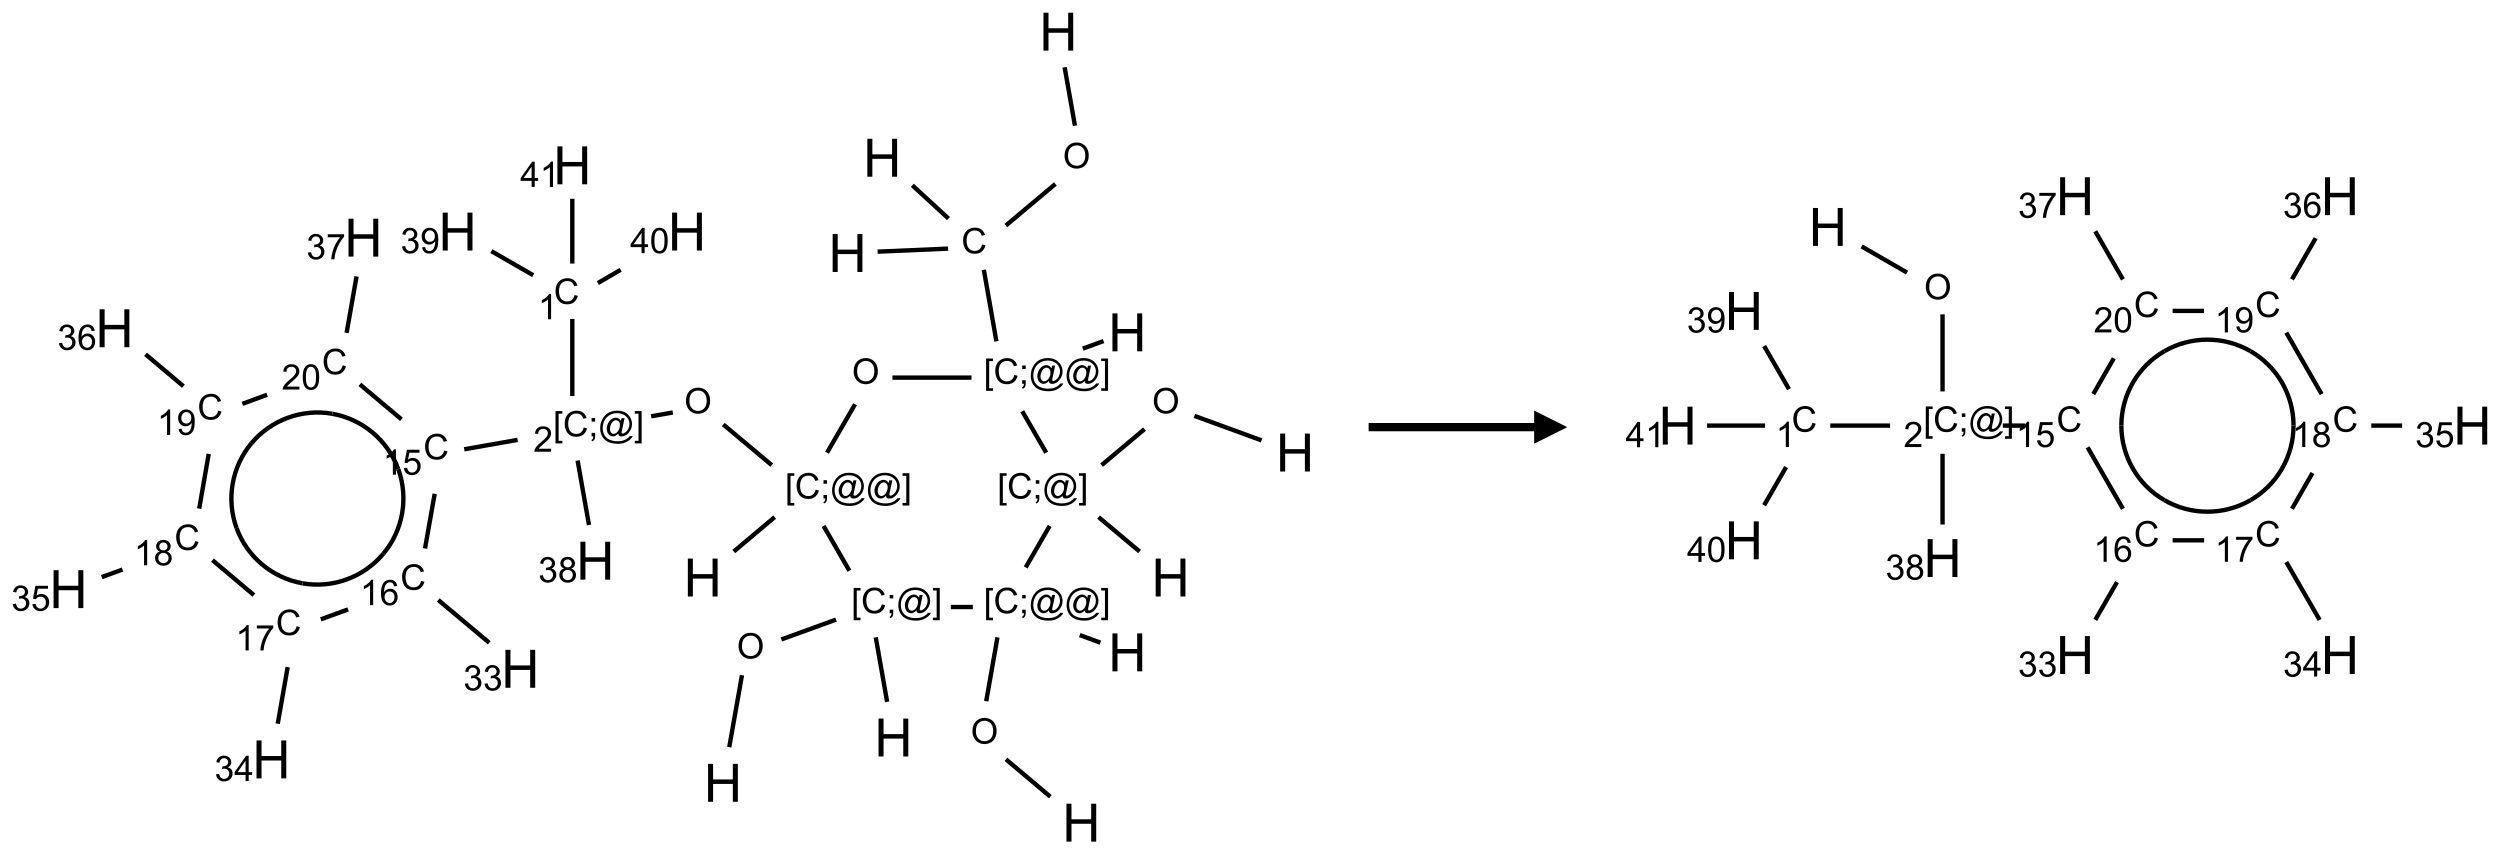 <?xml version="1.0" encoding="UTF-8"?>
<svg xmlns="http://www.w3.org/2000/svg" xmlns:xlink="http://www.w3.org/1999/xlink" width="755" height="258" viewBox="0 0 755 258">
<defs>
<g>
<g id="glyph-0-0">
<path d="M 2 0 L 2 -10 L 10 -10 L 10 0 Z M 2.25 -0.25 L 9.75 -0.25 L 9.75 -9.75 L 2.25 -9.75 Z M 2.25 -0.25 "/>
</g>
<g id="glyph-0-1">
<path d="M 1.281 0 L 1.281 -11.453 L 2.797 -11.453 L 2.797 -6.75 L 8.75 -6.75 L 8.75 -11.453 L 10.266 -11.453 L 10.266 0 L 8.75 0 L 8.75 -5.398 L 2.797 -5.398 L 2.797 0 Z M 1.281 0 "/>
</g>
<g id="glyph-1-0">
<path d="M 1.332 0 L 1.332 -6.668 L 6.668 -6.668 L 6.668 0 Z M 1.5 -0.168 L 6.5 -0.168 L 6.5 -6.5 L 1.5 -6.5 Z M 1.5 -0.168 "/>
</g>
<g id="glyph-1-1">
<path d="M 0.516 -3.719 C 0.516 -4.984 0.855 -5.977 1.535 -6.695 C 2.215 -7.414 3.094 -7.77 4.172 -7.77 C 4.875 -7.77 5.512 -7.602 6.078 -7.266 C 6.645 -6.93 7.074 -6.461 7.371 -5.855 C 7.668 -5.254 7.816 -4.57 7.816 -3.809 C 7.816 -3.035 7.66 -2.34 7.348 -1.73 C 7.035 -1.117 6.594 -0.656 6.02 -0.34 C 5.449 -0.027 4.828 0.129 4.168 0.129 C 3.449 0.129 2.805 -0.043 2.238 -0.391 C 1.672 -0.738 1.246 -1.211 0.953 -1.812 C 0.66 -2.414 0.516 -3.047 0.516 -3.719 Z M 1.559 -3.703 C 1.559 -2.781 1.805 -2.059 2.301 -1.527 C 2.793 -1 3.414 -0.734 4.16 -0.734 C 4.922 -0.734 5.547 -1 6.039 -1.535 C 6.531 -2.07 6.777 -2.828 6.777 -3.812 C 6.777 -4.434 6.672 -4.977 6.461 -5.441 C 6.25 -5.902 5.945 -6.262 5.539 -6.52 C 5.133 -6.773 4.68 -6.902 4.176 -6.902 C 3.461 -6.902 2.848 -6.656 2.332 -6.164 C 1.816 -5.672 1.559 -4.852 1.559 -3.703 Z M 1.559 -3.703 "/>
</g>
<g id="glyph-1-2">
<path d="M 6.27 -2.676 L 7.281 -2.422 C 7.07 -1.594 6.688 -0.961 6.137 -0.523 C 5.586 -0.086 4.914 0.129 4.121 0.129 C 3.297 0.129 2.629 -0.039 2.113 -0.371 C 1.598 -0.707 1.203 -1.191 0.934 -1.828 C 0.664 -2.465 0.531 -3.145 0.531 -3.875 C 0.531 -4.672 0.684 -5.363 0.988 -5.957 C 1.293 -6.547 1.723 -6.996 2.285 -7.305 C 2.844 -7.613 3.461 -7.766 4.137 -7.766 C 4.898 -7.766 5.543 -7.57 6.062 -7.184 C 6.582 -6.793 6.945 -6.246 7.152 -5.543 L 6.156 -5.309 C 5.98 -5.863 5.723 -6.266 5.387 -6.52 C 5.051 -6.773 4.625 -6.902 4.113 -6.902 C 3.527 -6.902 3.039 -6.762 2.645 -6.48 C 2.25 -6.199 1.973 -5.82 1.812 -5.348 C 1.652 -4.871 1.574 -4.383 1.574 -3.879 C 1.574 -3.23 1.668 -2.664 1.855 -2.18 C 2.047 -1.695 2.34 -1.332 2.738 -1.094 C 3.137 -0.855 3.57 -0.734 4.035 -0.734 C 4.602 -0.734 5.082 -0.898 5.473 -1.223 C 5.867 -1.551 6.133 -2.035 6.27 -2.676 Z M 6.27 -2.676 "/>
</g>
<g id="glyph-1-3">
<path d="M 0.723 2.121 L 0.723 -7.637 L 2.793 -7.637 L 2.793 -6.859 L 1.66 -6.859 L 1.66 1.344 L 2.793 1.344 L 2.793 2.121 Z M 0.723 2.121 "/>
</g>
<g id="glyph-1-4">
<path d="M 0.949 -4.465 L 0.949 -5.531 L 2.016 -5.531 L 2.016 -4.465 Z M 0.949 0 L 0.949 -1.066 L 2.016 -1.066 L 2.016 0 C 2.016 0.391 1.945 0.711 1.809 0.949 C 1.668 1.191 1.449 1.379 1.145 1.512 L 0.887 1.109 C 1.082 1.023 1.23 0.895 1.324 0.727 C 1.418 0.559 1.469 0.316 1.48 0 Z M 0.949 0 "/>
</g>
<g id="glyph-1-5">
<path d="M 6.047 -0.848 C 5.82 -0.59 5.57 -0.379 5.289 -0.223 C 5.008 -0.062 4.73 0.016 4.449 0.016 C 4.141 0.016 3.84 -0.074 3.547 -0.254 C 3.254 -0.434 3.02 -0.715 2.836 -1.09 C 2.652 -1.465 2.562 -1.875 2.562 -2.324 C 2.562 -2.875 2.703 -3.43 2.988 -3.98 C 3.27 -4.535 3.621 -4.953 4.043 -5.23 C 4.461 -5.508 4.871 -5.645 5.266 -5.645 C 5.566 -5.645 5.855 -5.566 6.129 -5.41 C 6.402 -5.25 6.641 -5.012 6.84 -4.688 L 7.016 -5.496 L 7.949 -5.496 L 7.199 -2 C 7.094 -1.516 7.043 -1.246 7.043 -1.191 C 7.043 -1.098 7.078 -1.02 7.148 -0.949 C 7.219 -0.883 7.305 -0.848 7.406 -0.848 C 7.59 -0.848 7.832 -0.953 8.129 -1.168 C 8.527 -1.445 8.84 -1.816 9.07 -2.285 C 9.301 -2.75 9.418 -3.234 9.418 -3.73 C 9.418 -4.309 9.27 -4.852 8.973 -5.355 C 8.676 -5.859 8.23 -6.262 7.645 -6.562 C 7.055 -6.863 6.406 -7.016 5.691 -7.016 C 4.879 -7.016 4.137 -6.824 3.465 -6.445 C 2.793 -6.066 2.273 -5.52 1.902 -4.809 C 1.535 -4.098 1.348 -3.34 1.348 -2.527 C 1.348 -1.676 1.535 -0.941 1.902 -0.328 C 2.273 0.285 2.809 0.742 3.508 1.035 C 4.207 1.328 4.984 1.473 5.832 1.473 C 6.742 1.473 7.504 1.32 8.121 1.016 C 8.734 0.711 9.195 0.34 9.5 -0.098 L 10.441 -0.098 C 10.266 0.266 9.961 0.637 9.531 1.016 C 9.102 1.395 8.59 1.695 7.996 1.914 C 7.402 2.133 6.688 2.246 5.848 2.246 C 5.078 2.246 4.367 2.145 3.715 1.949 C 3.066 1.75 2.512 1.453 2.051 1.055 C 1.594 0.656 1.25 0.199 1.016 -0.316 C 0.723 -0.973 0.578 -1.684 0.578 -2.441 C 0.578 -3.289 0.75 -4.098 1.098 -4.863 C 1.523 -5.805 2.125 -6.527 2.902 -7.027 C 3.684 -7.527 4.629 -7.777 5.738 -7.777 C 6.602 -7.777 7.375 -7.602 8.059 -7.246 C 8.746 -6.895 9.285 -6.371 9.684 -5.672 C 10.02 -5.07 10.188 -4.418 10.188 -3.715 C 10.188 -2.707 9.832 -1.812 9.125 -1.031 C 8.492 -0.328 7.801 0.02 7.051 0.02 C 6.812 0.02 6.617 -0.016 6.473 -0.09 C 6.324 -0.16 6.215 -0.266 6.145 -0.402 C 6.102 -0.488 6.066 -0.637 6.047 -0.848 Z M 3.527 -2.262 C 3.527 -1.785 3.641 -1.414 3.863 -1.152 C 4.09 -0.887 4.348 -0.754 4.641 -0.754 C 4.836 -0.754 5.039 -0.812 5.254 -0.93 C 5.469 -1.047 5.676 -1.219 5.871 -1.449 C 6.066 -1.676 6.23 -1.969 6.355 -2.32 C 6.48 -2.672 6.543 -3.027 6.543 -3.379 C 6.543 -3.852 6.426 -4.219 6.191 -4.48 C 5.957 -4.738 5.672 -4.871 5.332 -4.871 C 5.109 -4.871 4.902 -4.812 4.707 -4.699 C 4.512 -4.586 4.32 -4.406 4.137 -4.156 C 3.953 -3.906 3.805 -3.602 3.691 -3.246 C 3.582 -2.887 3.527 -2.559 3.527 -2.262 Z M 3.527 -2.262 "/>
</g>
<g id="glyph-1-6">
<path d="M 2.27 2.121 L 0.203 2.121 L 0.203 1.344 L 1.332 1.344 L 1.332 -6.859 L 0.203 -6.859 L 0.203 -7.637 L 2.27 -7.637 Z M 2.27 2.121 "/>
</g>
<g id="glyph-1-7">
<path d="M 5.371 -0.902 L 5.371 0 L 0.324 0 C 0.316 -0.227 0.352 -0.441 0.434 -0.652 C 0.562 -0.996 0.766 -1.332 1.051 -1.668 C 1.332 -2 1.742 -2.387 2.277 -2.824 C 3.105 -3.504 3.668 -4.043 3.957 -4.441 C 4.25 -4.84 4.395 -5.215 4.395 -5.566 C 4.395 -5.938 4.262 -6.254 3.996 -6.508 C 3.73 -6.762 3.387 -6.891 2.957 -6.891 C 2.508 -6.891 2.145 -6.754 1.875 -6.484 C 1.605 -6.215 1.469 -5.84 1.465 -5.359 L 0.5 -5.457 C 0.566 -6.176 0.812 -6.727 1.246 -7.102 C 1.676 -7.477 2.254 -7.668 2.98 -7.668 C 3.711 -7.668 4.293 -7.465 4.719 -7.059 C 5.145 -6.652 5.359 -6.148 5.359 -5.547 C 5.359 -5.242 5.297 -4.941 5.172 -4.645 C 5.047 -4.352 4.84 -4.039 4.551 -3.715 C 4.262 -3.387 3.777 -2.938 3.105 -2.371 C 2.543 -1.898 2.18 -1.578 2.02 -1.41 C 1.859 -1.242 1.73 -1.07 1.625 -0.902 Z M 5.371 -0.902 "/>
</g>
<g id="glyph-1-8">
<path d="M 3.973 0 L 3.035 0 L 3.035 -5.973 C 2.809 -5.758 2.516 -5.543 2.148 -5.328 C 1.781 -5.113 1.453 -4.953 1.16 -4.844 L 1.16 -5.75 C 1.684 -5.996 2.145 -6.297 2.535 -6.645 C 2.93 -6.996 3.207 -7.336 3.371 -7.668 L 3.973 -7.668 Z M 3.973 0 "/>
</g>
<g id="glyph-1-9">
<path d="M 0.449 -2.016 L 1.387 -2.141 C 1.492 -1.609 1.676 -1.227 1.934 -0.992 C 2.191 -0.758 2.508 -0.641 2.879 -0.641 C 3.32 -0.641 3.695 -0.793 3.996 -1.098 C 4.301 -1.402 4.453 -1.781 4.453 -2.234 C 4.453 -2.664 4.312 -3.02 4.031 -3.301 C 3.75 -3.578 3.391 -3.719 2.957 -3.719 C 2.781 -3.719 2.562 -3.684 2.297 -3.613 L 2.402 -4.438 C 2.465 -4.43 2.516 -4.426 2.551 -4.426 C 2.949 -4.426 3.312 -4.531 3.629 -4.738 C 3.949 -4.949 4.109 -5.27 4.109 -5.703 C 4.109 -6.047 3.992 -6.332 3.762 -6.559 C 3.527 -6.785 3.227 -6.895 2.859 -6.895 C 2.496 -6.895 2.191 -6.781 1.949 -6.551 C 1.707 -6.324 1.547 -5.98 1.48 -5.52 L 0.543 -5.688 C 0.656 -6.316 0.918 -6.805 1.324 -7.148 C 1.73 -7.492 2.234 -7.668 2.84 -7.668 C 3.254 -7.668 3.641 -7.578 3.988 -7.398 C 4.34 -7.219 4.609 -6.977 4.793 -6.668 C 4.98 -6.359 5.074 -6.031 5.074 -5.684 C 5.074 -5.352 4.984 -5.051 4.809 -4.781 C 4.629 -4.512 4.367 -4.297 4.02 -4.137 C 4.473 -4.031 4.824 -3.816 5.074 -3.488 C 5.324 -3.16 5.449 -2.75 5.449 -2.254 C 5.449 -1.59 5.203 -1.023 4.719 -0.559 C 4.234 -0.098 3.617 0.137 2.875 0.137 C 2.203 0.137 1.648 -0.062 1.207 -0.465 C 0.762 -0.863 0.512 -1.379 0.449 -2.016 Z M 0.449 -2.016 "/>
</g>
<g id="glyph-1-10">
<path d="M 0.582 -1.766 L 1.484 -1.848 C 1.562 -1.426 1.707 -1.117 1.922 -0.926 C 2.137 -0.734 2.414 -0.641 2.75 -0.641 C 3.039 -0.641 3.289 -0.707 3.508 -0.84 C 3.727 -0.973 3.902 -1.148 4.043 -1.367 C 4.18 -1.586 4.297 -1.887 4.391 -2.262 C 4.484 -2.637 4.531 -3.016 4.531 -3.406 C 4.531 -3.449 4.531 -3.512 4.527 -3.594 C 4.34 -3.297 4.082 -3.055 3.758 -2.867 C 3.434 -2.68 3.082 -2.59 2.703 -2.59 C 2.07 -2.59 1.535 -2.816 1.098 -3.277 C 0.66 -3.734 0.441 -4.34 0.441 -5.09 C 0.441 -5.863 0.672 -6.484 1.129 -6.957 C 1.586 -7.43 2.156 -7.668 2.844 -7.668 C 3.34 -7.668 3.793 -7.531 4.207 -7.266 C 4.617 -7 4.93 -6.617 5.145 -6.121 C 5.355 -5.629 5.465 -4.91 5.465 -3.973 C 5.465 -2.996 5.359 -2.223 5.145 -1.645 C 4.934 -1.066 4.617 -0.625 4.199 -0.324 C 3.781 -0.02 3.293 0.129 2.73 0.129 C 2.133 0.129 1.645 -0.035 1.266 -0.367 C 0.887 -0.699 0.66 -1.164 0.582 -1.766 Z M 4.422 -5.137 C 4.422 -5.676 4.277 -6.102 3.992 -6.418 C 3.707 -6.734 3.359 -6.891 2.957 -6.891 C 2.543 -6.891 2.18 -6.719 1.871 -6.379 C 1.562 -6.039 1.406 -5.598 1.406 -5.059 C 1.406 -4.57 1.555 -4.176 1.848 -3.871 C 2.141 -3.566 2.5 -3.418 2.934 -3.418 C 3.367 -3.418 3.723 -3.57 4.004 -3.871 C 4.281 -4.176 4.422 -4.598 4.422 -5.137 Z M 4.422 -5.137 "/>
</g>
<g id="glyph-1-11">
<path d="M 3.449 0 L 3.449 -1.828 L 0.137 -1.828 L 0.137 -2.688 L 3.621 -7.637 L 4.387 -7.637 L 4.387 -2.688 L 5.418 -2.688 L 5.418 -1.828 L 4.387 -1.828 L 4.387 0 Z M 3.449 -2.688 L 3.449 -6.129 L 1.059 -2.688 Z M 3.449 -2.688 "/>
</g>
<g id="glyph-1-12">
<path d="M 0.441 -3.766 C 0.441 -4.668 0.535 -5.395 0.723 -5.945 C 0.906 -6.496 1.184 -6.922 1.551 -7.219 C 1.918 -7.516 2.375 -7.668 2.934 -7.668 C 3.344 -7.668 3.703 -7.586 4.012 -7.418 C 4.32 -7.254 4.574 -7.016 4.777 -6.707 C 4.977 -6.395 5.137 -6.016 5.25 -5.57 C 5.363 -5.125 5.422 -4.523 5.422 -3.766 C 5.422 -2.871 5.328 -2.148 5.145 -1.598 C 4.961 -1.047 4.688 -0.621 4.32 -0.32 C 3.953 -0.02 3.492 0.129 2.934 0.129 C 2.195 0.129 1.617 -0.133 1.199 -0.66 C 0.695 -1.297 0.441 -2.332 0.441 -3.766 Z M 1.406 -3.766 C 1.406 -2.512 1.555 -1.68 1.848 -1.262 C 2.141 -0.848 2.5 -0.641 2.934 -0.641 C 3.363 -0.641 3.727 -0.848 4.02 -1.266 C 4.312 -1.684 4.457 -2.516 4.457 -3.766 C 4.457 -5.023 4.312 -5.859 4.02 -6.27 C 3.727 -6.684 3.359 -6.891 2.922 -6.891 C 2.492 -6.891 2.148 -6.707 1.891 -6.344 C 1.566 -5.879 1.406 -5.02 1.406 -3.766 Z M 1.406 -3.766 "/>
</g>
<g id="glyph-1-13">
<path d="M 0.441 -2 L 1.426 -2.082 C 1.5 -1.605 1.668 -1.242 1.934 -1.004 C 2.199 -0.762 2.52 -0.641 2.895 -0.641 C 3.348 -0.641 3.73 -0.812 4.043 -1.152 C 4.355 -1.492 4.512 -1.941 4.512 -2.504 C 4.512 -3.039 4.359 -3.461 4.059 -3.77 C 3.758 -4.078 3.367 -4.234 2.879 -4.234 C 2.578 -4.234 2.305 -4.164 2.062 -4.027 C 1.82 -3.891 1.629 -3.715 1.488 -3.496 L 0.609 -3.609 L 1.348 -7.531 L 5.145 -7.531 L 5.145 -6.637 L 2.098 -6.637 L 1.688 -4.582 C 2.145 -4.902 2.625 -5.062 3.129 -5.062 C 3.797 -5.062 4.359 -4.832 4.816 -4.371 C 5.277 -3.91 5.504 -3.312 5.504 -2.59 C 5.504 -1.898 5.305 -1.301 4.902 -0.797 C 4.41 -0.18 3.742 0.129 2.895 0.129 C 2.199 0.129 1.633 -0.062 1.195 -0.453 C 0.758 -0.844 0.504 -1.359 0.441 -2 Z M 0.441 -2 "/>
</g>
<g id="glyph-1-14">
<path d="M 5.309 -5.766 L 4.375 -5.691 C 4.293 -6.059 4.172 -6.328 4.02 -6.496 C 3.766 -6.762 3.453 -6.895 3.082 -6.895 C 2.785 -6.895 2.523 -6.812 2.297 -6.645 C 2 -6.43 1.77 -6.117 1.598 -5.703 C 1.43 -5.289 1.34 -4.703 1.332 -3.938 C 1.559 -4.281 1.836 -4.535 2.16 -4.703 C 2.488 -4.871 2.828 -4.953 3.188 -4.953 C 3.812 -4.953 4.344 -4.723 4.785 -4.262 C 5.223 -3.801 5.441 -3.207 5.441 -2.48 C 5.441 -2 5.34 -1.555 5.133 -1.145 C 4.926 -0.73 4.641 -0.418 4.281 -0.199 C 3.922 0.02 3.512 0.129 3.051 0.129 C 2.27 0.129 1.633 -0.156 1.141 -0.73 C 0.648 -1.305 0.402 -2.254 0.402 -3.574 C 0.402 -5.051 0.672 -6.121 1.219 -6.793 C 1.695 -7.375 2.336 -7.668 3.141 -7.668 C 3.742 -7.668 4.234 -7.5 4.617 -7.16 C 5 -6.824 5.23 -6.359 5.309 -5.766 Z M 1.48 -2.473 C 1.48 -2.152 1.547 -1.844 1.684 -1.547 C 1.82 -1.25 2.016 -1.027 2.262 -0.871 C 2.508 -0.719 2.766 -0.641 3.035 -0.641 C 3.434 -0.641 3.773 -0.801 4.059 -1.121 C 4.344 -1.441 4.484 -1.875 4.484 -2.422 C 4.484 -2.949 4.344 -3.367 4.062 -3.668 C 3.781 -3.973 3.426 -4.125 3 -4.125 C 2.578 -4.125 2.219 -3.973 1.922 -3.668 C 1.625 -3.363 1.48 -2.969 1.48 -2.473 Z M 1.48 -2.473 "/>
</g>
<g id="glyph-1-15">
<path d="M 0.504 -6.637 L 0.504 -7.535 L 5.449 -7.535 L 5.449 -6.809 C 4.961 -6.289 4.48 -5.602 4.004 -4.746 C 3.527 -3.887 3.156 -3.004 2.895 -2.098 C 2.707 -1.461 2.59 -0.762 2.535 0 L 1.574 0 C 1.582 -0.602 1.703 -1.328 1.926 -2.176 C 2.152 -3.027 2.477 -3.848 2.898 -4.637 C 3.32 -5.426 3.77 -6.094 4.246 -6.637 Z M 0.504 -6.637 "/>
</g>
<g id="glyph-1-16">
<path d="M 1.887 -4.141 C 1.496 -4.281 1.207 -4.484 1.02 -4.75 C 0.832 -5.016 0.738 -5.328 0.738 -5.699 C 0.738 -6.254 0.938 -6.719 1.34 -7.098 C 1.738 -7.477 2.27 -7.668 2.934 -7.668 C 3.598 -7.668 4.137 -7.473 4.543 -7.086 C 4.949 -6.699 5.152 -6.227 5.152 -5.672 C 5.152 -5.316 5.059 -5.008 4.871 -4.746 C 4.688 -4.484 4.406 -4.281 4.027 -4.141 C 4.496 -3.988 4.852 -3.742 5.098 -3.402 C 5.34 -3.062 5.465 -2.656 5.465 -2.184 C 5.465 -1.531 5.234 -0.98 4.77 -0.535 C 4.309 -0.09 3.703 0.129 2.949 0.129 C 2.195 0.129 1.586 -0.094 1.125 -0.539 C 0.664 -0.984 0.434 -1.543 0.434 -2.207 C 0.434 -2.703 0.559 -3.121 0.809 -3.457 C 1.062 -3.793 1.422 -4.02 1.887 -4.141 Z M 1.699 -5.73 C 1.699 -5.367 1.812 -5.074 2.047 -4.844 C 2.281 -4.613 2.582 -4.5 2.953 -4.5 C 3.312 -4.5 3.609 -4.613 3.84 -4.84 C 4.07 -5.066 4.188 -5.348 4.188 -5.676 C 4.188 -6.02 4.07 -6.309 3.832 -6.543 C 3.594 -6.777 3.297 -6.895 2.941 -6.895 C 2.586 -6.895 2.289 -6.781 2.051 -6.551 C 1.816 -6.324 1.699 -6.047 1.699 -5.73 Z M 1.395 -2.203 C 1.395 -1.938 1.461 -1.676 1.586 -1.426 C 1.711 -1.176 1.902 -0.984 2.152 -0.848 C 2.402 -0.711 2.672 -0.641 2.957 -0.641 C 3.406 -0.641 3.777 -0.785 4.066 -1.074 C 4.359 -1.363 4.504 -1.727 4.504 -2.172 C 4.504 -2.625 4.355 -2.996 4.055 -3.293 C 3.754 -3.586 3.379 -3.734 2.926 -3.734 C 2.484 -3.734 2.121 -3.59 1.832 -3.297 C 1.543 -3.004 1.395 -2.641 1.395 -2.203 Z M 1.395 -2.203 "/>
</g>
</g>
</defs>
<path fill="none" stroke-width="0.033" stroke-linecap="butt" stroke-linejoin="miter" stroke="rgb(0%, 0%, 0%)" stroke-opacity="1" stroke-miterlimit="10" d="M 7.521 0.269 L 7.599 0.71 " transform="matrix(40, 0, 0, 40, 20.676, 9.561)"/>
<path fill="none" stroke-width="0.033" stroke-linecap="butt" stroke-linejoin="miter" stroke="rgb(0%, 0%, 0%)" stroke-opacity="1" stroke-miterlimit="10" d="M 7.451 1.15 L 7.077 1.464 " transform="matrix(40, 0, 0, 40, 20.676, 9.561)"/>
<path fill="none" stroke-width="0.033" stroke-linecap="butt" stroke-linejoin="miter" stroke="rgb(0%, 0%, 0%)" stroke-opacity="1" stroke-miterlimit="10" d="M 6.641 1.638 L 6.109 1.661 " transform="matrix(40, 0, 0, 40, 20.676, 9.561)"/>
<path fill="none" stroke-width="0.033" stroke-linecap="butt" stroke-linejoin="miter" stroke="rgb(0%, 0%, 0%)" stroke-opacity="1" stroke-miterlimit="10" d="M 6.644 1.411 L 6.371 1.16 " transform="matrix(40, 0, 0, 40, 20.676, 9.561)"/>
<path fill="none" stroke-width="0.033" stroke-linecap="butt" stroke-linejoin="miter" stroke="rgb(0%, 0%, 0%)" stroke-opacity="1" stroke-miterlimit="10" d="M 6.911 1.798 L 7.006 2.338 " transform="matrix(40, 0, 0, 40, 20.676, 9.561)"/>
<path fill="none" stroke-width="0.033" stroke-linecap="butt" stroke-linejoin="miter" stroke="rgb(0%, 0%, 0%)" stroke-opacity="1" stroke-miterlimit="10" d="M 7.658 2.393 L 7.815 2.336 " transform="matrix(40, 0, 0, 40, 20.676, 9.561)"/>
<path fill="none" stroke-width="0.033" stroke-linecap="butt" stroke-linejoin="miter" stroke="rgb(0%, 0%, 0%)" stroke-opacity="1" stroke-miterlimit="10" d="M 6.818 2.612 L 6.221 2.612 " transform="matrix(40, 0, 0, 40, 20.676, 9.561)"/>
<path fill="none" stroke-width="0.033" stroke-linecap="butt" stroke-linejoin="miter" stroke="rgb(0%, 0%, 0%)" stroke-opacity="1" stroke-miterlimit="10" d="M 5.939 2.813 L 5.727 3.179 " transform="matrix(40, 0, 0, 40, 20.676, 9.561)"/>
<path fill="none" stroke-width="0.033" stroke-linecap="butt" stroke-linejoin="miter" stroke="rgb(0%, 0%, 0%)" stroke-opacity="1" stroke-miterlimit="10" d="M 5.332 3.665 L 5.023 3.925 " transform="matrix(40, 0, 0, 40, 20.676, 9.561)"/>
<path fill="none" stroke-width="0.033" stroke-linecap="butt" stroke-linejoin="miter" stroke="rgb(0%, 0%, 0%)" stroke-opacity="1" stroke-miterlimit="10" d="M 5.31 3.273 L 4.944 2.966 " transform="matrix(40, 0, 0, 40, 20.676, 9.561)"/>
<path fill="none" stroke-width="0.033" stroke-linecap="butt" stroke-linejoin="miter" stroke="rgb(0%, 0%, 0%)" stroke-opacity="1" stroke-miterlimit="10" d="M 4.563 2.875 L 4.399 2.904 " transform="matrix(40, 0, 0, 40, 20.676, 9.561)"/>
<path fill="none" stroke-width="0.033" stroke-linecap="butt" stroke-linejoin="miter" stroke="rgb(0%, 0%, 0%)" stroke-opacity="1" stroke-miterlimit="10" d="M 3.804 2.751 L 3.804 2.169 " transform="matrix(40, 0, 0, 40, 20.676, 9.561)"/>
<path fill="none" stroke-width="0.033" stroke-linecap="butt" stroke-linejoin="miter" stroke="rgb(0%, 0%, 0%)" stroke-opacity="1" stroke-miterlimit="10" d="M 3.509 1.839 L 3.193 1.657 " transform="matrix(40, 0, 0, 40, 20.676, 9.561)"/>
<path fill="none" stroke-width="0.033" stroke-linecap="butt" stroke-linejoin="miter" stroke="rgb(0%, 0%, 0%)" stroke-opacity="1" stroke-miterlimit="10" d="M 3.997 1.898 L 4.169 1.798 " transform="matrix(40, 0, 0, 40, 20.676, 9.561)"/>
<path fill="none" stroke-width="0.033" stroke-linecap="butt" stroke-linejoin="miter" stroke="rgb(0%, 0%, 0%)" stroke-opacity="1" stroke-miterlimit="10" d="M 3.804 1.751 L 3.804 1.262 " transform="matrix(40, 0, 0, 40, 20.676, 9.561)"/>
<path fill="none" stroke-width="0.033" stroke-linecap="butt" stroke-linejoin="miter" stroke="rgb(0%, 0%, 0%)" stroke-opacity="1" stroke-miterlimit="10" d="M 3.391 3.082 L 2.988 3.153 " transform="matrix(40, 0, 0, 40, 20.676, 9.561)"/>
<path fill="none" stroke-width="0.033" stroke-linecap="butt" stroke-linejoin="miter" stroke="rgb(0%, 0%, 0%)" stroke-opacity="1" stroke-miterlimit="10" d="M 2.765 3.489 L 2.692 3.902 " transform="matrix(40, 0, 0, 40, 20.676, 9.561)"/>
<path fill="none" stroke-width="0.033" stroke-linecap="butt" stroke-linejoin="miter" stroke="rgb(0%, 0%, 0%)" stroke-opacity="1" stroke-miterlimit="10" d="M 2.792 4.291 L 3.177 4.614 " transform="matrix(40, 0, 0, 40, 20.676, 9.561)"/>
<path fill="none" stroke-width="0.033" stroke-linecap="butt" stroke-linejoin="miter" stroke="rgb(0%, 0%, 0%)" stroke-opacity="1" stroke-miterlimit="10" d="M 2.111 4.362 L 1.905 4.437 " transform="matrix(40, 0, 0, 40, 20.676, 9.561)"/>
<path fill="none" stroke-width="0.033" stroke-linecap="butt" stroke-linejoin="miter" stroke="rgb(0%, 0%, 0%)" stroke-opacity="1" stroke-miterlimit="10" d="M 1.655 4.798 L 1.58 5.225 " transform="matrix(40, 0, 0, 40, 20.676, 9.561)"/>
<path fill="none" stroke-width="0.033" stroke-linecap="butt" stroke-linejoin="miter" stroke="rgb(0%, 0%, 0%)" stroke-opacity="1" stroke-miterlimit="10" d="M 1.4 4.254 L 1.087 3.99 " transform="matrix(40, 0, 0, 40, 20.676, 9.561)"/>
<path fill="none" stroke-width="0.033" stroke-linecap="butt" stroke-linejoin="miter" stroke="rgb(0%, 0%, 0%)" stroke-opacity="1" stroke-miterlimit="10" d="M 0.408 4.061 L 0.251 4.118 " transform="matrix(40, 0, 0, 40, 20.676, 9.561)"/>
<path fill="none" stroke-width="0.033" stroke-linecap="butt" stroke-linejoin="miter" stroke="rgb(0%, 0%, 0%)" stroke-opacity="1" stroke-miterlimit="10" d="M 0.987 3.601 L 1.059 3.188 " transform="matrix(40, 0, 0, 40, 20.676, 9.561)"/>
<path fill="none" stroke-width="0.033" stroke-linecap="butt" stroke-linejoin="miter" stroke="rgb(0%, 0%, 0%)" stroke-opacity="1" stroke-miterlimit="10" d="M 0.868 2.677 L 0.582 2.436 " transform="matrix(40, 0, 0, 40, 20.676, 9.561)"/>
<path fill="none" stroke-width="0.033" stroke-linecap="butt" stroke-linejoin="miter" stroke="rgb(0%, 0%, 0%)" stroke-opacity="1" stroke-miterlimit="10" d="M 1.313 2.81 L 1.5 2.741 " transform="matrix(40, 0, 0, 40, 20.676, 9.561)"/>
<path fill="none" stroke-width="0.033" stroke-linecap="butt" stroke-linejoin="miter" stroke="rgb(0%, 0%, 0%)" stroke-opacity="1" stroke-miterlimit="10" d="M 2.2 2.663 L 2.514 2.927 " transform="matrix(40, 0, 0, 40, 20.676, 9.561)"/>
<path fill="none" stroke-width="0.033" stroke-linecap="butt" stroke-linejoin="miter" stroke="rgb(0%, 0%, 0%)" stroke-opacity="1" stroke-miterlimit="10" d="M 2.1 2.274 L 2.175 1.848 " transform="matrix(40, 0, 0, 40, 20.676, 9.561)"/>
<path fill="none" stroke-width="0.033" stroke-linecap="butt" stroke-linejoin="miter" stroke="rgb(0%, 0%, 0%)" stroke-opacity="1" stroke-miterlimit="10" d="M 3.844 3.238 L 3.93 3.725 " transform="matrix(40, 0, 0, 40, 20.676, 9.561)"/>
<path fill="none" stroke-width="0.033" stroke-linecap="butt" stroke-linejoin="miter" stroke="rgb(0%, 0%, 0%)" stroke-opacity="1" stroke-miterlimit="10" d="M 5.701 3.732 L 5.896 4.07 " transform="matrix(40, 0, 0, 40, 20.676, 9.561)"/>
<path fill="none" stroke-width="0.033" stroke-linecap="butt" stroke-linejoin="miter" stroke="rgb(0%, 0%, 0%)" stroke-opacity="1" stroke-miterlimit="10" d="M 6.095 4.573 L 6.181 5.06 " transform="matrix(40, 0, 0, 40, 20.676, 9.561)"/>
<path fill="none" stroke-width="0.033" stroke-linecap="butt" stroke-linejoin="miter" stroke="rgb(0%, 0%, 0%)" stroke-opacity="1" stroke-miterlimit="10" d="M 5.795 4.439 L 5.382 4.589 " transform="matrix(40, 0, 0, 40, 20.676, 9.561)"/>
<path fill="none" stroke-width="0.033" stroke-linecap="butt" stroke-linejoin="miter" stroke="rgb(0%, 0%, 0%)" stroke-opacity="1" stroke-miterlimit="10" d="M 5.085 4.859 L 4.989 5.402 " transform="matrix(40, 0, 0, 40, 20.676, 9.561)"/>
<path fill="none" stroke-width="0.033" stroke-linecap="butt" stroke-linejoin="miter" stroke="rgb(0%, 0%, 0%)" stroke-opacity="1" stroke-miterlimit="10" d="M 6.662 4.344 L 6.828 4.344 " transform="matrix(40, 0, 0, 40, 20.676, 9.561)"/>
<path fill="none" stroke-width="0.033" stroke-linecap="butt" stroke-linejoin="miter" stroke="rgb(0%, 0%, 0%)" stroke-opacity="1" stroke-miterlimit="10" d="M 7.635 4.556 L 7.791 4.613 " transform="matrix(40, 0, 0, 40, 20.676, 9.561)"/>
<path fill="none" stroke-width="0.033" stroke-linecap="butt" stroke-linejoin="miter" stroke="rgb(0%, 0%, 0%)" stroke-opacity="1" stroke-miterlimit="10" d="M 7.014 4.573 L 6.929 5.055 " transform="matrix(40, 0, 0, 40, 20.676, 9.561)"/>
<path fill="none" stroke-width="0.033" stroke-linecap="butt" stroke-linejoin="miter" stroke="rgb(0%, 0%, 0%)" stroke-opacity="1" stroke-miterlimit="10" d="M 7.078 5.494 L 7.413 5.776 " transform="matrix(40, 0, 0, 40, 20.676, 9.561)"/>
<path fill="none" stroke-width="0.033" stroke-linecap="butt" stroke-linejoin="miter" stroke="rgb(0%, 0%, 0%)" stroke-opacity="1" stroke-miterlimit="10" d="M 7.227 4.045 L 7.408 3.732 " transform="matrix(40, 0, 0, 40, 20.676, 9.561)"/>
<path fill="none" stroke-width="0.033" stroke-linecap="butt" stroke-linejoin="miter" stroke="rgb(0%, 0%, 0%)" stroke-opacity="1" stroke-miterlimit="10" d="M 7.382 3.179 L 7.201 2.866 " transform="matrix(40, 0, 0, 40, 20.676, 9.561)"/>
<path fill="none" stroke-width="0.033" stroke-linecap="butt" stroke-linejoin="miter" stroke="rgb(0%, 0%, 0%)" stroke-opacity="1" stroke-miterlimit="10" d="M 7.777 3.665 L 8.087 3.925 " transform="matrix(40, 0, 0, 40, 20.676, 9.561)"/>
<path fill="none" stroke-width="0.033" stroke-linecap="butt" stroke-linejoin="miter" stroke="rgb(0%, 0%, 0%)" stroke-opacity="1" stroke-miterlimit="10" d="M 7.8 3.273 L 8.124 3.001 " transform="matrix(40, 0, 0, 40, 20.676, 9.561)"/>
<path fill="none" stroke-width="0.033" stroke-linecap="butt" stroke-linejoin="miter" stroke="rgb(0%, 0%, 0%)" stroke-opacity="1" stroke-miterlimit="10" d="M 8.501 2.901 L 9.008 3.086 " transform="matrix(40, 0, 0, 40, 20.676, 9.561)"/>
<path fill="none" stroke-width="0.033" stroke-linecap="butt" stroke-linejoin="miter" stroke="rgb(0%, 0%, 0%)" stroke-opacity="1" stroke-miterlimit="10" d="M 2.49 3.303 C 2.569 3.521 2.526 3.765 2.377 3.942 " transform="matrix(40, 0, 0, 40, 20.676, 9.561)"/>
<path fill="none" stroke-width="0.033" stroke-linecap="butt" stroke-linejoin="miter" stroke="rgb(0%, 0%, 0%)" stroke-opacity="1" stroke-miterlimit="10" d="M 1.992 2.885 C 2.221 2.926 2.41 3.085 2.49 3.303 " transform="matrix(40, 0, 0, 40, 20.676, 9.561)"/>
<path fill="none" stroke-width="0.033" stroke-linecap="butt" stroke-linejoin="miter" stroke="rgb(0%, 0%, 0%)" stroke-opacity="1" stroke-miterlimit="10" d="M 1.382 3.107 C 1.531 2.93 1.764 2.845 1.992 2.885 " transform="matrix(40, 0, 0, 40, 20.676, 9.561)"/>
<path fill="none" stroke-width="0.033" stroke-linecap="butt" stroke-linejoin="miter" stroke="rgb(0%, 0%, 0%)" stroke-opacity="1" stroke-miterlimit="10" d="M 1.269 3.747 C 1.19 3.529 1.233 3.285 1.382 3.107 " transform="matrix(40, 0, 0, 40, 20.676, 9.561)"/>
<path fill="none" stroke-width="0.033" stroke-linecap="butt" stroke-linejoin="miter" stroke="rgb(0%, 0%, 0%)" stroke-opacity="1" stroke-miterlimit="10" d="M 1.767 4.165 C 1.538 4.124 1.348 3.965 1.269 3.747 " transform="matrix(40, 0, 0, 40, 20.676, 9.561)"/>
<path fill="none" stroke-width="0.033" stroke-linecap="butt" stroke-linejoin="miter" stroke="rgb(0%, 0%, 0%)" stroke-opacity="1" stroke-miterlimit="10" d="M 2.377 3.942 C 2.228 4.12 1.995 4.205 1.767 4.165 " transform="matrix(40, 0, 0, 40, 20.676, 9.561)"/>
<g fill="rgb(0%, 0%, 0%)" fill-opacity="1">
<use xlink:href="#glyph-0-1" x="313.844" y="15.289"/>
</g>
<g fill="rgb(0%, 0%, 0%)" fill-opacity="1">
<use xlink:href="#glyph-1-1" x="320.984" y="50.801"/>
</g>
<g fill="rgb(0%, 0%, 0%)" fill-opacity="1">
<use xlink:href="#glyph-1-2" x="290.328" y="76.508"/>
</g>
<g fill="rgb(0%, 0%, 0%)" fill-opacity="1">
<use xlink:href="#glyph-0-1" x="250.184" y="82.137"/>
</g>
<g fill="rgb(0%, 0%, 0%)" fill-opacity="1">
<use xlink:href="#glyph-0-1" x="260.656" y="53.367"/>
</g>
<g fill="rgb(0%, 0%, 0%)" fill-opacity="1">
<use xlink:href="#glyph-1-3" x="297.078" y="115.91"/>
<use xlink:href="#glyph-1-2" x="300.042" y="115.91"/>
<use xlink:href="#glyph-1-4" x="307.745" y="115.91"/>
<use xlink:href="#glyph-1-5" x="310.708" y="115.91"/>
<use xlink:href="#glyph-1-5" x="321.536" y="115.91"/>
<use xlink:href="#glyph-1-6" x="332.365" y="115.91"/>
</g>
<g fill="rgb(0%, 0%, 0%)" fill-opacity="1">
<use xlink:href="#glyph-0-1" x="334.68" y="106.102"/>
</g>
<g fill="rgb(0%, 0%, 0%)" fill-opacity="1">
<use xlink:href="#glyph-1-1" x="257.289" y="115.906"/>
</g>
<g fill="rgb(0%, 0%, 0%)" fill-opacity="1">
<use xlink:href="#glyph-1-3" x="237.078" y="150.551"/>
<use xlink:href="#glyph-1-2" x="240.042" y="150.551"/>
<use xlink:href="#glyph-1-4" x="247.745" y="150.551"/>
<use xlink:href="#glyph-1-5" x="250.708" y="150.551"/>
<use xlink:href="#glyph-1-5" x="261.536" y="150.551"/>
<use xlink:href="#glyph-1-6" x="272.365" y="150.551"/>
</g>
<g fill="rgb(0%, 0%, 0%)" fill-opacity="1">
<use xlink:href="#glyph-0-1" x="206.449" y="180.137"/>
</g>
<g fill="rgb(0%, 0%, 0%)" fill-opacity="1">
<use xlink:href="#glyph-1-1" x="206.645" y="124.836"/>
</g>
<g fill="rgb(0%, 0%, 0%)" fill-opacity="1">
<use xlink:href="#glyph-1-3" x="167.043" y="131.785"/>
<use xlink:href="#glyph-1-2" x="170.007" y="131.785"/>
<use xlink:href="#glyph-1-4" x="177.71" y="131.785"/>
<use xlink:href="#glyph-1-5" x="180.673" y="131.785"/>
<use xlink:href="#glyph-1-6" x="191.501" y="131.785"/>
</g>
<g fill="rgb(0%, 0%, 0%)" fill-opacity="1">
<use xlink:href="#glyph-1-7" x="161.066" y="136.414"/>
</g>
<g fill="rgb(0%, 0%, 0%)" fill-opacity="1">
<use xlink:href="#glyph-1-2" x="167.238" y="91.777"/>
</g>
<g fill="rgb(0%, 0%, 0%)" fill-opacity="1">
<use xlink:href="#glyph-1-8" x="162.461" y="96.414"/>
</g>
<g fill="rgb(0%, 0%, 0%)" fill-opacity="1">
<use xlink:href="#glyph-0-1" x="132.418" y="75.66"/>
</g>
<g fill="rgb(0%, 0%, 0%)" fill-opacity="1">
<use xlink:href="#glyph-1-9" x="120.969" y="76.453"/>
<use xlink:href="#glyph-1-10" x="126.901" y="76.453"/>
</g>
<g fill="rgb(0%, 0%, 0%)" fill-opacity="1">
<use xlink:href="#glyph-0-1" x="201.699" y="75.66"/>
</g>
<g fill="rgb(0%, 0%, 0%)" fill-opacity="1">
<use xlink:href="#glyph-1-11" x="190.293" y="76.453"/>
<use xlink:href="#glyph-1-12" x="196.225" y="76.453"/>
</g>
<g fill="rgb(0%, 0%, 0%)" fill-opacity="1">
<use xlink:href="#glyph-0-1" x="167.059" y="55.66"/>
</g>
<g fill="rgb(0%, 0%, 0%)" fill-opacity="1">
<use xlink:href="#glyph-1-11" x="157.098" y="56.453"/>
<use xlink:href="#glyph-1-8" x="163.03" y="56.453"/>
</g>
<g fill="rgb(0%, 0%, 0%)" fill-opacity="1">
<use xlink:href="#glyph-1-2" x="127.848" y="138.723"/>
</g>
<g fill="rgb(0%, 0%, 0%)" fill-opacity="1">
<use xlink:href="#glyph-1-8" x="115.605" y="143.359"/>
<use xlink:href="#glyph-1-13" x="121.538" y="143.359"/>
</g>
<g fill="rgb(0%, 0%, 0%)" fill-opacity="1">
<use xlink:href="#glyph-1-2" x="120.898" y="178.113"/>
</g>
<g fill="rgb(0%, 0%, 0%)" fill-opacity="1">
<use xlink:href="#glyph-1-8" x="108.719" y="182.75"/>
<use xlink:href="#glyph-1-14" x="114.651" y="182.75"/>
</g>
<g fill="rgb(0%, 0%, 0%)" fill-opacity="1">
<use xlink:href="#glyph-0-1" x="151.363" y="207.711"/>
</g>
<g fill="rgb(0%, 0%, 0%)" fill-opacity="1">
<use xlink:href="#glyph-1-9" x="139.93" y="208.5"/>
<use xlink:href="#glyph-1-9" x="145.862" y="208.5"/>
</g>
<g fill="rgb(0%, 0%, 0%)" fill-opacity="1">
<use xlink:href="#glyph-1-2" x="83.312" y="191.797"/>
</g>
<g fill="rgb(0%, 0%, 0%)" fill-opacity="1">
<use xlink:href="#glyph-1-8" x="71.129" y="196.434"/>
<use xlink:href="#glyph-1-15" x="77.061" y="196.434"/>
</g>
<g fill="rgb(0%, 0%, 0%)" fill-opacity="1">
<use xlink:href="#glyph-0-1" x="76.188" y="235.07"/>
</g>
<g fill="rgb(0%, 0%, 0%)" fill-opacity="1">
<use xlink:href="#glyph-1-9" x="64.785" y="235.863"/>
<use xlink:href="#glyph-1-11" x="70.717" y="235.863"/>
</g>
<g fill="rgb(0%, 0%, 0%)" fill-opacity="1">
<use xlink:href="#glyph-1-2" x="52.672" y="166.086"/>
</g>
<g fill="rgb(0%, 0%, 0%)" fill-opacity="1">
<use xlink:href="#glyph-1-8" x="40.469" y="170.719"/>
<use xlink:href="#glyph-1-16" x="46.401" y="170.719"/>
</g>
<g fill="rgb(0%, 0%, 0%)" fill-opacity="1">
<use xlink:href="#glyph-0-1" x="14.902" y="183.648"/>
</g>
<g fill="rgb(0%, 0%, 0%)" fill-opacity="1">
<use xlink:href="#glyph-1-9" x="3.414" y="184.441"/>
<use xlink:href="#glyph-1-13" x="9.346" y="184.441"/>
</g>
<g fill="rgb(0%, 0%, 0%)" fill-opacity="1">
<use xlink:href="#glyph-1-2" x="59.617" y="126.691"/>
</g>
<g fill="rgb(0%, 0%, 0%)" fill-opacity="1">
<use xlink:href="#glyph-1-8" x="47.418" y="131.328"/>
<use xlink:href="#glyph-1-10" x="53.35" y="131.328"/>
</g>
<g fill="rgb(0%, 0%, 0%)" fill-opacity="1">
<use xlink:href="#glyph-0-1" x="28.797" y="104.863"/>
</g>
<g fill="rgb(0%, 0%, 0%)" fill-opacity="1">
<use xlink:href="#glyph-1-9" x="17.367" y="105.656"/>
<use xlink:href="#glyph-1-14" x="23.299" y="105.656"/>
</g>
<g fill="rgb(0%, 0%, 0%)" fill-opacity="1">
<use xlink:href="#glyph-1-2" x="97.203" y="113.012"/>
</g>
<g fill="rgb(0%, 0%, 0%)" fill-opacity="1">
<use xlink:href="#glyph-1-7" x="85.047" y="117.648"/>
<use xlink:href="#glyph-1-12" x="90.979" y="117.648"/>
</g>
<g fill="rgb(0%, 0%, 0%)" fill-opacity="1">
<use xlink:href="#glyph-0-1" x="103.969" y="77.5"/>
</g>
<g fill="rgb(0%, 0%, 0%)" fill-opacity="1">
<use xlink:href="#glyph-1-9" x="92.535" y="78.293"/>
<use xlink:href="#glyph-1-15" x="98.467" y="78.293"/>
</g>
<g fill="rgb(0%, 0%, 0%)" fill-opacity="1">
<use xlink:href="#glyph-0-1" x="174.004" y="175.051"/>
</g>
<g fill="rgb(0%, 0%, 0%)" fill-opacity="1">
<use xlink:href="#glyph-1-9" x="162.555" y="175.844"/>
<use xlink:href="#glyph-1-16" x="168.487" y="175.844"/>
</g>
<g fill="rgb(0%, 0%, 0%)" fill-opacity="1">
<use xlink:href="#glyph-1-3" x="257.078" y="185.191"/>
<use xlink:href="#glyph-1-2" x="260.042" y="185.191"/>
<use xlink:href="#glyph-1-4" x="267.745" y="185.191"/>
<use xlink:href="#glyph-1-5" x="270.708" y="185.191"/>
<use xlink:href="#glyph-1-6" x="281.536" y="185.191"/>
</g>
<g fill="rgb(0%, 0%, 0%)" fill-opacity="1">
<use xlink:href="#glyph-0-1" x="264.039" y="228.457"/>
</g>
<g fill="rgb(0%, 0%, 0%)" fill-opacity="1">
<use xlink:href="#glyph-1-1" x="222.523" y="198.867"/>
</g>
<g fill="rgb(0%, 0%, 0%)" fill-opacity="1">
<use xlink:href="#glyph-0-1" x="212.559" y="242.141"/>
</g>
<g fill="rgb(0%, 0%, 0%)" fill-opacity="1">
<use xlink:href="#glyph-1-3" x="297.078" y="185.191"/>
<use xlink:href="#glyph-1-2" x="300.042" y="185.191"/>
<use xlink:href="#glyph-1-4" x="307.745" y="185.191"/>
<use xlink:href="#glyph-1-5" x="310.708" y="185.191"/>
<use xlink:href="#glyph-1-5" x="321.536" y="185.191"/>
<use xlink:href="#glyph-1-6" x="332.365" y="185.191"/>
</g>
<g fill="rgb(0%, 0%, 0%)" fill-opacity="1">
<use xlink:href="#glyph-0-1" x="334.68" y="202.746"/>
</g>
<g fill="rgb(0%, 0%, 0%)" fill-opacity="1">
<use xlink:href="#glyph-1-1" x="293.164" y="224.578"/>
</g>
<g fill="rgb(0%, 0%, 0%)" fill-opacity="1">
<use xlink:href="#glyph-0-1" x="320.789" y="254.172"/>
</g>
<g fill="rgb(0%, 0%, 0%)" fill-opacity="1">
<use xlink:href="#glyph-1-3" x="301.195" y="150.551"/>
<use xlink:href="#glyph-1-2" x="304.159" y="150.551"/>
<use xlink:href="#glyph-1-4" x="311.862" y="150.551"/>
<use xlink:href="#glyph-1-5" x="314.826" y="150.551"/>
<use xlink:href="#glyph-1-6" x="325.654" y="150.551"/>
</g>
<g fill="rgb(0%, 0%, 0%)" fill-opacity="1">
<use xlink:href="#glyph-0-1" x="347.734" y="180.137"/>
</g>
<g fill="rgb(0%, 0%, 0%)" fill-opacity="1">
<use xlink:href="#glyph-1-1" x="347.93" y="124.836"/>
</g>
<g fill="rgb(0%, 0%, 0%)" fill-opacity="1">
<use xlink:href="#glyph-0-1" x="385.324" y="142.395"/>
</g>
<path fill-rule="nonzero" fill="rgb(0%, 0%, 0%)" fill-opacity="1" d="M 413.32 130.25 L 463.32 130.25 L 463.32 134 L 473.32 129 L 463.32 124 L 463.32 127.75 L 413.32 127.75 "/>
<path fill="none" stroke-width="0.033" stroke-linecap="butt" stroke-linejoin="miter" stroke="rgb(0%, 0%, 0%)" stroke-opacity="1" stroke-miterlimit="10" d="M 1.389 0.379 L 1.732 0.577 " transform="matrix(40, 0, 0, 40, 506.648, 59.254)"/>
<path fill="none" stroke-width="0.033" stroke-linecap="butt" stroke-linejoin="miter" stroke="rgb(0%, 0%, 0%)" stroke-opacity="1" stroke-miterlimit="10" d="M 2 0.892 L 2 1.474 " transform="matrix(40, 0, 0, 40, 506.648, 59.254)"/>
<path fill="none" stroke-width="0.033" stroke-linecap="butt" stroke-linejoin="miter" stroke="rgb(0%, 0%, 0%)" stroke-opacity="1" stroke-miterlimit="10" d="M 1.604 1.732 L 1.152 1.732 " transform="matrix(40, 0, 0, 40, 506.648, 59.254)"/>
<path fill="none" stroke-width="0.033" stroke-linecap="butt" stroke-linejoin="miter" stroke="rgb(0%, 0%, 0%)" stroke-opacity="1" stroke-miterlimit="10" d="M 0.841 1.457 L 0.653 1.131 " transform="matrix(40, 0, 0, 40, 506.648, 59.254)"/>
<path fill="none" stroke-width="0.033" stroke-linecap="butt" stroke-linejoin="miter" stroke="rgb(0%, 0%, 0%)" stroke-opacity="1" stroke-miterlimit="10" d="M 0.819 2.045 L 0.653 2.333 " transform="matrix(40, 0, 0, 40, 506.648, 59.254)"/>
<path fill="none" stroke-width="0.033" stroke-linecap="butt" stroke-linejoin="miter" stroke="rgb(0%, 0%, 0%)" stroke-opacity="1" stroke-miterlimit="10" d="M 0.66 1.732 L 0.222 1.732 " transform="matrix(40, 0, 0, 40, 506.648, 59.254)"/>
<path fill="none" stroke-width="0.033" stroke-linecap="butt" stroke-linejoin="miter" stroke="rgb(0%, 0%, 0%)" stroke-opacity="1" stroke-miterlimit="10" d="M 2.455 1.732 L 2.622 1.732 " transform="matrix(40, 0, 0, 40, 506.648, 59.254)"/>
<path fill="none" stroke-width="0.033" stroke-linecap="butt" stroke-linejoin="miter" stroke="rgb(0%, 0%, 0%)" stroke-opacity="1" stroke-miterlimit="10" d="M 3.095 1.896 L 3.362 2.36 " transform="matrix(40, 0, 0, 40, 506.648, 59.254)"/>
<path fill="none" stroke-width="0.033" stroke-linecap="butt" stroke-linejoin="miter" stroke="rgb(0%, 0%, 0%)" stroke-opacity="1" stroke-miterlimit="10" d="M 3.317 2.914 L 3.153 3.199 " transform="matrix(40, 0, 0, 40, 506.648, 59.254)"/>
<path fill="none" stroke-width="0.033" stroke-linecap="butt" stroke-linejoin="miter" stroke="rgb(0%, 0%, 0%)" stroke-opacity="1" stroke-miterlimit="10" d="M 3.737 2.598 L 3.975 2.598 " transform="matrix(40, 0, 0, 40, 506.648, 59.254)"/>
<path fill="none" stroke-width="0.033" stroke-linecap="butt" stroke-linejoin="miter" stroke="rgb(0%, 0%, 0%)" stroke-opacity="1" stroke-miterlimit="10" d="M 4.595 2.762 L 4.847 3.199 " transform="matrix(40, 0, 0, 40, 506.648, 59.254)"/>
<path fill="none" stroke-width="0.033" stroke-linecap="butt" stroke-linejoin="miter" stroke="rgb(0%, 0%, 0%)" stroke-opacity="1" stroke-miterlimit="10" d="M 4.638 2.36 L 4.793 2.09 " transform="matrix(40, 0, 0, 40, 506.648, 59.254)"/>
<path fill="none" stroke-width="0.033" stroke-linecap="butt" stroke-linejoin="miter" stroke="rgb(0%, 0%, 0%)" stroke-opacity="1" stroke-miterlimit="10" d="M 5.237 1.732 L 5.47 1.732 " transform="matrix(40, 0, 0, 40, 506.648, 59.254)"/>
<path fill="none" stroke-width="0.033" stroke-linecap="butt" stroke-linejoin="miter" stroke="rgb(0%, 0%, 0%)" stroke-opacity="1" stroke-miterlimit="10" d="M 4.862 1.494 L 4.595 1.03 " transform="matrix(40, 0, 0, 40, 506.648, 59.254)"/>
<path fill="none" stroke-width="0.033" stroke-linecap="butt" stroke-linejoin="miter" stroke="rgb(0%, 0%, 0%)" stroke-opacity="1" stroke-miterlimit="10" d="M 4.638 0.628 L 4.817 0.317 " transform="matrix(40, 0, 0, 40, 506.648, 59.254)"/>
<path fill="none" stroke-width="0.033" stroke-linecap="butt" stroke-linejoin="miter" stroke="rgb(0%, 0%, 0%)" stroke-opacity="1" stroke-miterlimit="10" d="M 3.974 0.866 L 3.737 0.866 " transform="matrix(40, 0, 0, 40, 506.648, 59.254)"/>
<path fill="none" stroke-width="0.033" stroke-linecap="butt" stroke-linejoin="miter" stroke="rgb(0%, 0%, 0%)" stroke-opacity="1" stroke-miterlimit="10" d="M 3.293 1.224 L 3.138 1.494 " transform="matrix(40, 0, 0, 40, 506.648, 59.254)"/>
<path fill="none" stroke-width="0.033" stroke-linecap="butt" stroke-linejoin="miter" stroke="rgb(0%, 0%, 0%)" stroke-opacity="1" stroke-miterlimit="10" d="M 3.362 0.628 L 3.153 0.265 " transform="matrix(40, 0, 0, 40, 506.648, 59.254)"/>
<path fill="none" stroke-width="0.033" stroke-linecap="butt" stroke-linejoin="miter" stroke="rgb(0%, 0%, 0%)" stroke-opacity="1" stroke-miterlimit="10" d="M 2 1.945 L 2 2.479 " transform="matrix(40, 0, 0, 40, 506.648, 59.254)"/>
<path fill="none" stroke-width="0.033" stroke-linecap="butt" stroke-linejoin="miter" stroke="rgb(0%, 0%, 0%)" stroke-opacity="1" stroke-miterlimit="10" d="M 3.675 2.295 C 3.474 2.179 3.35 1.964 3.35 1.732 " transform="matrix(40, 0, 0, 40, 506.648, 59.254)"/>
<path fill="none" stroke-width="0.033" stroke-linecap="butt" stroke-linejoin="miter" stroke="rgb(0%, 0%, 0%)" stroke-opacity="1" stroke-miterlimit="10" d="M 4.325 2.295 C 4.124 2.411 3.876 2.411 3.675 2.295 " transform="matrix(40, 0, 0, 40, 506.648, 59.254)"/>
<path fill="none" stroke-width="0.033" stroke-linecap="butt" stroke-linejoin="miter" stroke="rgb(0%, 0%, 0%)" stroke-opacity="1" stroke-miterlimit="10" d="M 4.65 1.732 C 4.65 1.964 4.526 2.179 4.325 2.295 " transform="matrix(40, 0, 0, 40, 506.648, 59.254)"/>
<path fill="none" stroke-width="0.033" stroke-linecap="butt" stroke-linejoin="miter" stroke="rgb(0%, 0%, 0%)" stroke-opacity="1" stroke-miterlimit="10" d="M 4.325 1.17 C 4.526 1.286 4.65 1.5 4.65 1.732 " transform="matrix(40, 0, 0, 40, 506.648, 59.254)"/>
<path fill="none" stroke-width="0.033" stroke-linecap="butt" stroke-linejoin="miter" stroke="rgb(0%, 0%, 0%)" stroke-opacity="1" stroke-miterlimit="10" d="M 3.675 1.17 C 3.876 1.054 4.124 1.054 4.325 1.17 " transform="matrix(40, 0, 0, 40, 506.648, 59.254)"/>
<path fill="none" stroke-width="0.033" stroke-linecap="butt" stroke-linejoin="miter" stroke="rgb(0%, 0%, 0%)" stroke-opacity="1" stroke-miterlimit="10" d="M 3.35 1.732 C 3.35 1.5 3.474 1.286 3.675 1.17 " transform="matrix(40, 0, 0, 40, 506.648, 59.254)"/>
<g fill="rgb(0%, 0%, 0%)" fill-opacity="1">
<use xlink:href="#glyph-0-1" x="546.234" y="74.262"/>
</g>
<g fill="rgb(0%, 0%, 0%)" fill-opacity="1">
<use xlink:href="#glyph-1-1" x="581.07" y="90.383"/>
</g>
<g fill="rgb(0%, 0%, 0%)" fill-opacity="1">
<use xlink:href="#glyph-1-3" x="580.859" y="130.387"/>
<use xlink:href="#glyph-1-2" x="583.823" y="130.387"/>
<use xlink:href="#glyph-1-4" x="591.526" y="130.387"/>
<use xlink:href="#glyph-1-5" x="594.49" y="130.387"/>
<use xlink:href="#glyph-1-6" x="605.318" y="130.387"/>
</g>
<g fill="rgb(0%, 0%, 0%)" fill-opacity="1">
<use xlink:href="#glyph-1-7" x="574.883" y="135.016"/>
</g>
<g fill="rgb(0%, 0%, 0%)" fill-opacity="1">
<use xlink:href="#glyph-1-2" x="541.055" y="130.379"/>
</g>
<g fill="rgb(0%, 0%, 0%)" fill-opacity="1">
<use xlink:href="#glyph-1-8" x="536.277" y="135.016"/>
</g>
<g fill="rgb(0%, 0%, 0%)" fill-opacity="1">
<use xlink:href="#glyph-0-1" x="520.875" y="99.621"/>
</g>
<g fill="rgb(0%, 0%, 0%)" fill-opacity="1">
<use xlink:href="#glyph-1-9" x="509.426" y="100.414"/>
<use xlink:href="#glyph-1-10" x="515.358" y="100.414"/>
</g>
<g fill="rgb(0%, 0%, 0%)" fill-opacity="1">
<use xlink:href="#glyph-0-1" x="520.875" y="168.906"/>
</g>
<g fill="rgb(0%, 0%, 0%)" fill-opacity="1">
<use xlink:href="#glyph-1-11" x="509.469" y="169.695"/>
<use xlink:href="#glyph-1-12" x="515.401" y="169.695"/>
</g>
<g fill="rgb(0%, 0%, 0%)" fill-opacity="1">
<use xlink:href="#glyph-0-1" x="500.875" y="134.262"/>
</g>
<g fill="rgb(0%, 0%, 0%)" fill-opacity="1">
<use xlink:href="#glyph-1-11" x="490.918" y="135.055"/>
<use xlink:href="#glyph-1-8" x="496.85" y="135.055"/>
</g>
<g fill="rgb(0%, 0%, 0%)" fill-opacity="1">
<use xlink:href="#glyph-1-2" x="621.055" y="130.379"/>
</g>
<g fill="rgb(0%, 0%, 0%)" fill-opacity="1">
<use xlink:href="#glyph-1-8" x="608.812" y="135.016"/>
<use xlink:href="#glyph-1-13" x="614.745" y="135.016"/>
</g>
<g fill="rgb(0%, 0%, 0%)" fill-opacity="1">
<use xlink:href="#glyph-1-2" x="644.43" y="165.023"/>
</g>
<g fill="rgb(0%, 0%, 0%)" fill-opacity="1">
<use xlink:href="#glyph-1-8" x="632.25" y="169.656"/>
<use xlink:href="#glyph-1-14" x="638.182" y="169.656"/>
</g>
<g fill="rgb(0%, 0%, 0%)" fill-opacity="1">
<use xlink:href="#glyph-0-1" x="620.875" y="203.547"/>
</g>
<g fill="rgb(0%, 0%, 0%)" fill-opacity="1">
<use xlink:href="#glyph-1-9" x="609.441" y="204.336"/>
<use xlink:href="#glyph-1-9" x="615.374" y="204.336"/>
</g>
<g fill="rgb(0%, 0%, 0%)" fill-opacity="1">
<use xlink:href="#glyph-1-2" x="681.055" y="165.023"/>
</g>
<g fill="rgb(0%, 0%, 0%)" fill-opacity="1">
<use xlink:href="#glyph-1-8" x="668.871" y="169.656"/>
<use xlink:href="#glyph-1-15" x="674.803" y="169.656"/>
</g>
<g fill="rgb(0%, 0%, 0%)" fill-opacity="1">
<use xlink:href="#glyph-0-1" x="700.875" y="203.547"/>
</g>
<g fill="rgb(0%, 0%, 0%)" fill-opacity="1">
<use xlink:href="#glyph-1-9" x="689.473" y="204.336"/>
<use xlink:href="#glyph-1-11" x="695.405" y="204.336"/>
</g>
<g fill="rgb(0%, 0%, 0%)" fill-opacity="1">
<use xlink:href="#glyph-1-2" x="704.43" y="130.379"/>
</g>
<g fill="rgb(0%, 0%, 0%)" fill-opacity="1">
<use xlink:href="#glyph-1-8" x="692.23" y="135.016"/>
<use xlink:href="#glyph-1-16" x="698.163" y="135.016"/>
</g>
<g fill="rgb(0%, 0%, 0%)" fill-opacity="1">
<use xlink:href="#glyph-0-1" x="740.875" y="134.262"/>
</g>
<g fill="rgb(0%, 0%, 0%)" fill-opacity="1">
<use xlink:href="#glyph-1-9" x="729.387" y="135.055"/>
<use xlink:href="#glyph-1-13" x="735.319" y="135.055"/>
</g>
<g fill="rgb(0%, 0%, 0%)" fill-opacity="1">
<use xlink:href="#glyph-1-2" x="681.055" y="95.738"/>
</g>
<g fill="rgb(0%, 0%, 0%)" fill-opacity="1">
<use xlink:href="#glyph-1-8" x="668.855" y="100.375"/>
<use xlink:href="#glyph-1-10" x="674.788" y="100.375"/>
</g>
<g fill="rgb(0%, 0%, 0%)" fill-opacity="1">
<use xlink:href="#glyph-0-1" x="700.875" y="64.98"/>
</g>
<g fill="rgb(0%, 0%, 0%)" fill-opacity="1">
<use xlink:href="#glyph-1-9" x="689.449" y="65.773"/>
<use xlink:href="#glyph-1-14" x="695.382" y="65.773"/>
</g>
<g fill="rgb(0%, 0%, 0%)" fill-opacity="1">
<use xlink:href="#glyph-1-2" x="644.43" y="95.738"/>
</g>
<g fill="rgb(0%, 0%, 0%)" fill-opacity="1">
<use xlink:href="#glyph-1-7" x="632.273" y="100.375"/>
<use xlink:href="#glyph-1-12" x="638.206" y="100.375"/>
</g>
<g fill="rgb(0%, 0%, 0%)" fill-opacity="1">
<use xlink:href="#glyph-0-1" x="620.875" y="64.98"/>
</g>
<g fill="rgb(0%, 0%, 0%)" fill-opacity="1">
<use xlink:href="#glyph-1-9" x="609.441" y="65.773"/>
<use xlink:href="#glyph-1-15" x="615.374" y="65.773"/>
</g>
<g fill="rgb(0%, 0%, 0%)" fill-opacity="1">
<use xlink:href="#glyph-0-1" x="580.875" y="174.262"/>
</g>
<g fill="rgb(0%, 0%, 0%)" fill-opacity="1">
<use xlink:href="#glyph-1-9" x="569.426" y="175.055"/>
<use xlink:href="#glyph-1-16" x="575.358" y="175.055"/>
</g>
</svg>
